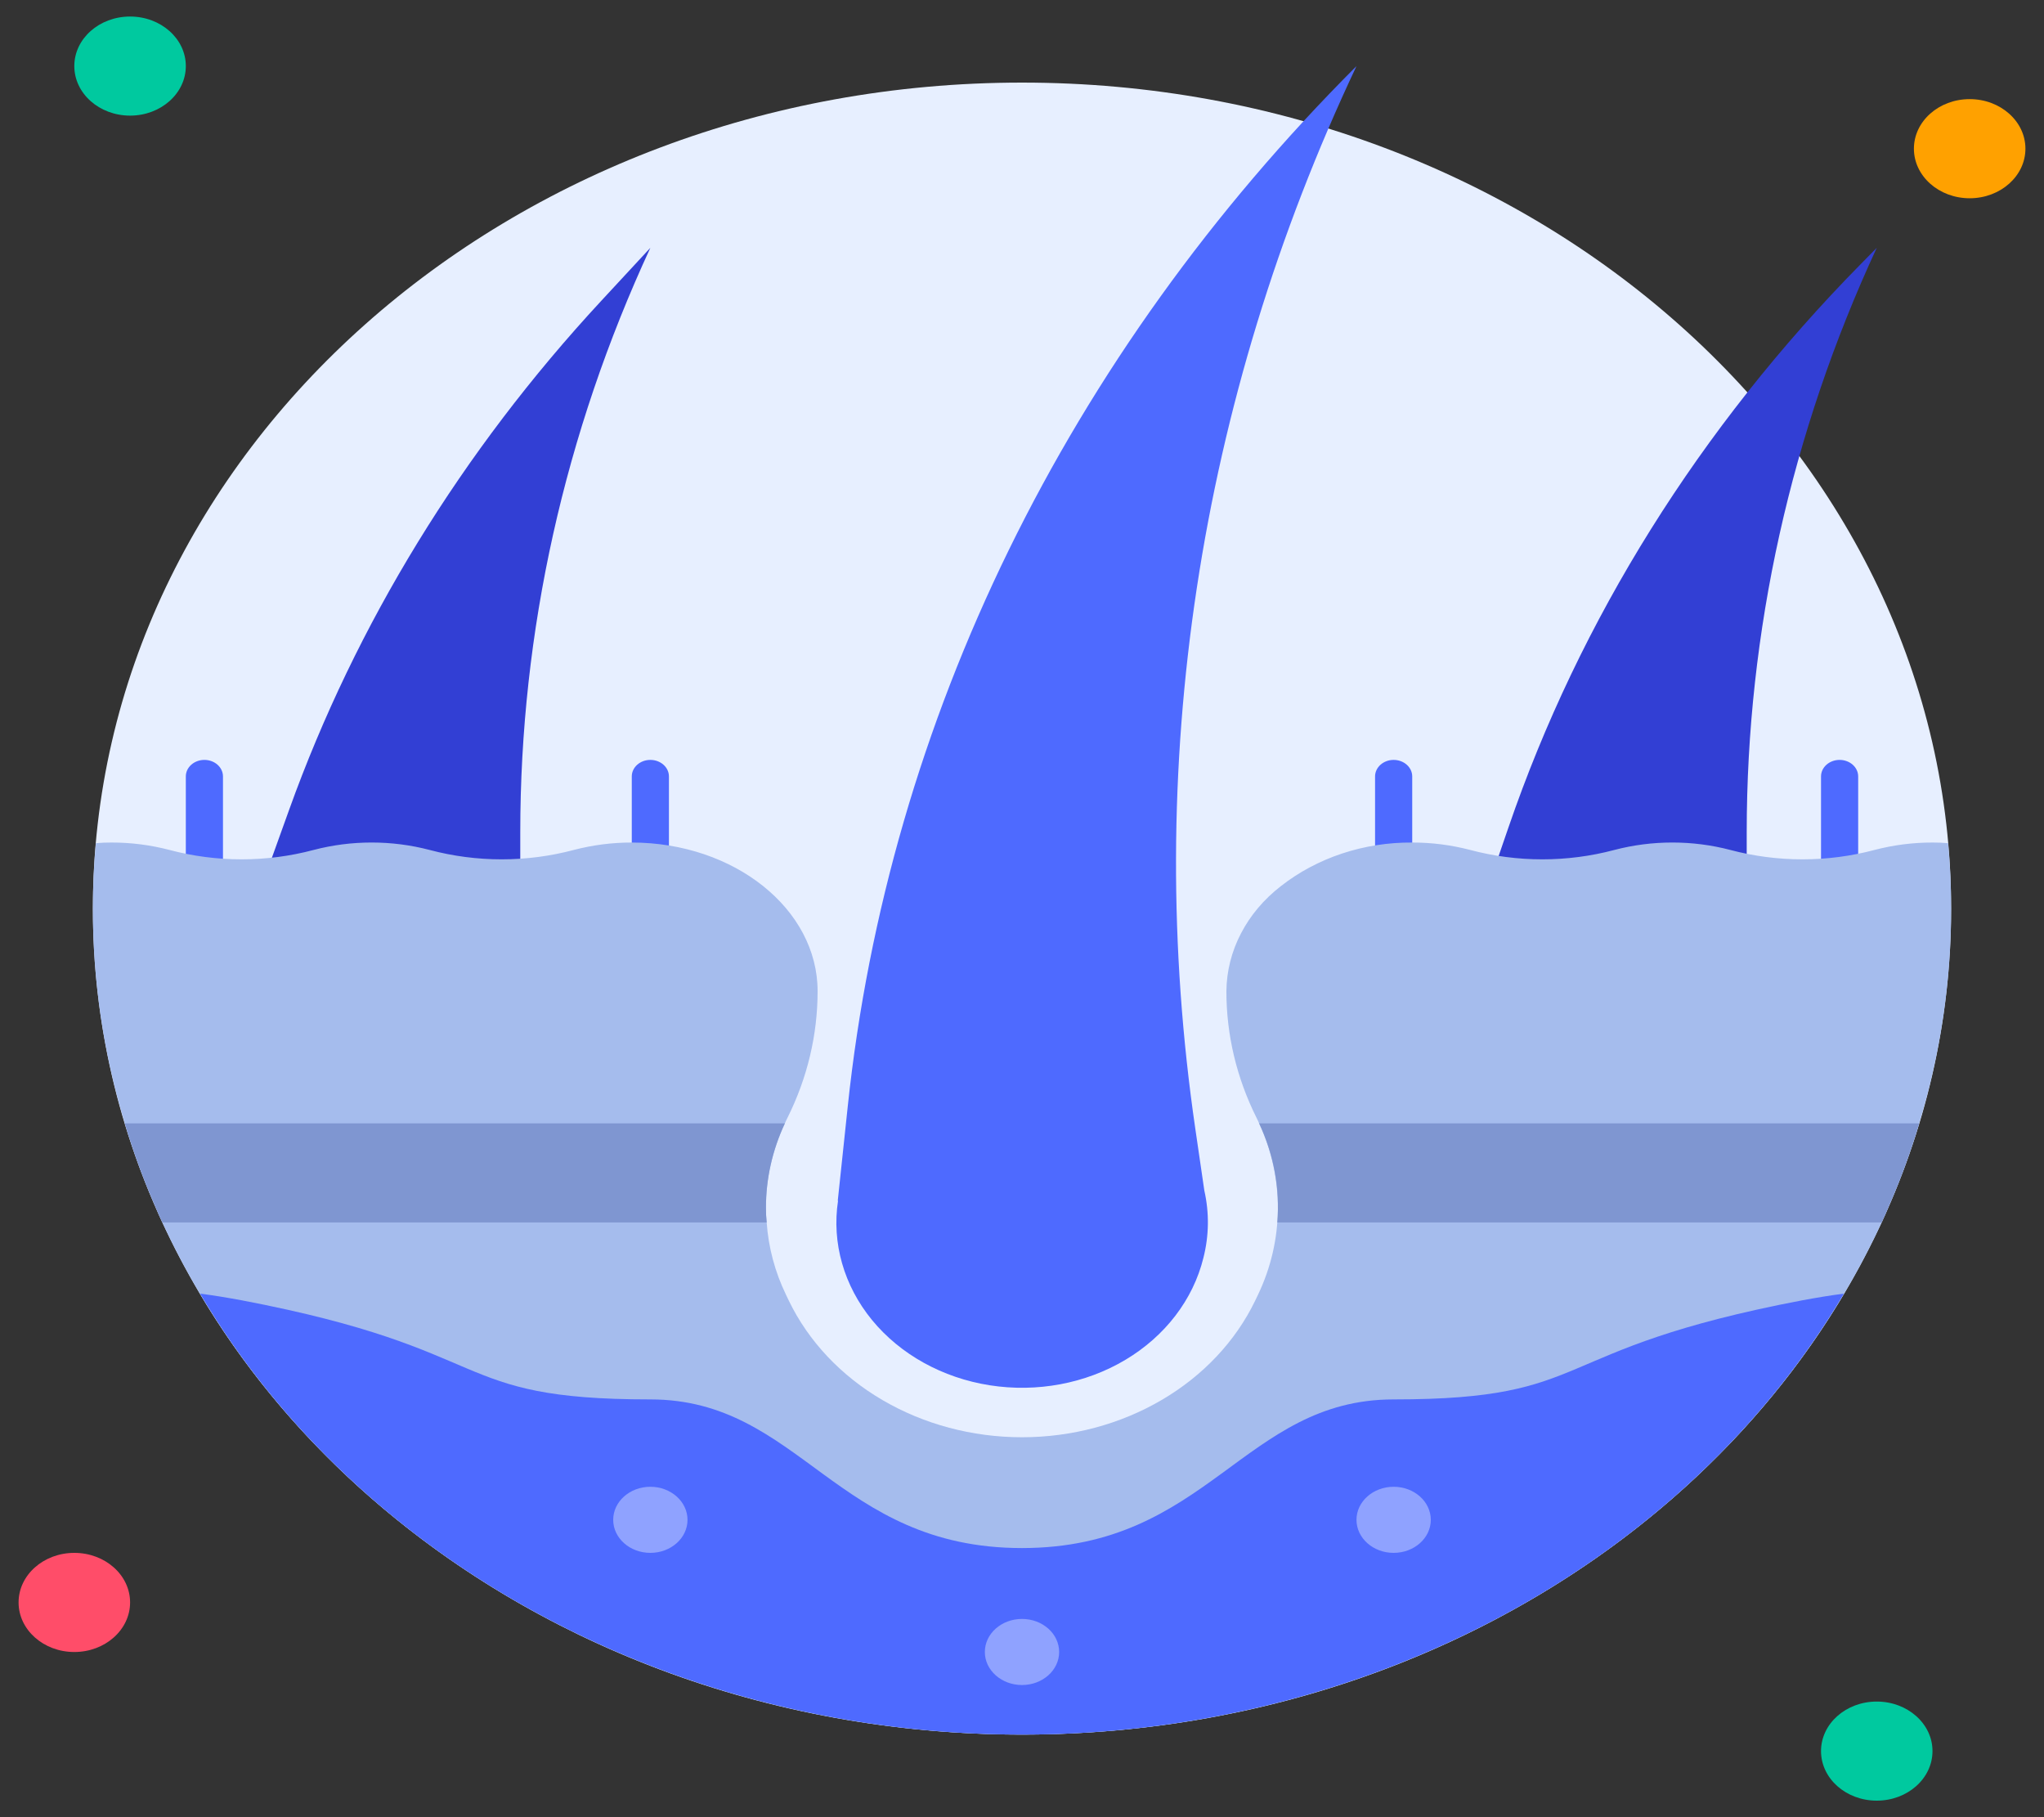<svg width="45" height="40" viewBox="0 0 45 40" fill="none" xmlns="http://www.w3.org/2000/svg">
<rect x="0" y="0" width="45" height="40" fill="#333333" stroke="none"/>
<g clip-path="url(#clip0_56_137)">
<path d="M22.5 38.182C33.797 38.182 42.955 30.041 42.955 20C42.955 9.958 33.797 1.818 22.5 1.818C11.203 1.818 2.045 9.958 2.045 20C2.045 30.041 11.203 38.182 22.5 38.182Z" fill="#E7EFFF"/>
<path d="M14.727 17.091C14.727 16.89 14.544 16.727 14.318 16.727C14.092 16.727 13.909 16.89 13.909 17.091V19.273C13.909 19.474 14.092 19.636 14.318 19.636C14.544 19.636 14.727 19.474 14.727 19.273V17.091Z" fill="#4E6AFF"/>
<path d="M4.909 17.091C4.909 16.89 4.726 16.727 4.5 16.727C4.274 16.727 4.091 16.89 4.091 17.091V19.273C4.091 19.474 4.274 19.636 4.5 19.636C4.726 19.636 4.909 19.474 4.909 19.273V17.091Z" fill="#4E6AFF"/>
<path d="M30.273 19.273C30.273 19.474 30.456 19.637 30.682 19.637C30.908 19.637 31.091 19.474 31.091 19.273V17.091C31.091 16.89 30.908 16.727 30.682 16.727C30.456 16.727 30.273 16.89 30.273 17.091V19.273Z" fill="#4E6AFF"/>
<path d="M40.091 19.273C40.091 19.474 40.274 19.637 40.5 19.637C40.726 19.637 40.909 19.474 40.909 19.273V17.091C40.909 16.89 40.726 16.727 40.5 16.727C40.274 16.727 40.091 16.89 40.091 17.091V19.273Z" fill="#4E6AFF"/>
<path d="M13.235 6.624C10.167 9.935 7.836 13.735 6.367 17.821L5.858 19.236C5.713 19.65 5.688 20.089 5.785 20.513C5.926 21.132 6.321 21.682 6.893 22.057C7.466 22.431 8.174 22.603 8.881 22.539C9.588 22.475 10.243 22.18 10.718 21.71C11.194 21.241 11.456 20.632 11.454 20C11.454 19.986 11.454 19.972 11.452 19.958H11.454V18.322C11.454 13.908 12.427 9.536 14.318 5.455L13.235 6.624ZM40.964 5.815C37.422 9.412 34.78 13.637 33.211 18.21L32.858 19.236C32.713 19.65 32.688 20.089 32.785 20.513C32.926 21.132 33.321 21.682 33.893 22.057C34.466 22.431 35.174 22.603 35.881 22.539C36.588 22.475 37.243 22.18 37.718 21.71C38.194 21.241 38.456 20.632 38.455 20C38.455 19.986 38.455 19.972 38.452 19.958H38.455V18.322C38.455 13.908 39.427 9.536 41.318 5.455L40.964 5.815Z" fill="#323FD4"/>
<path d="M2.864 2.545C3.541 2.545 4.091 2.057 4.091 1.454C4.091 0.852 3.541 0.364 2.864 0.364C2.186 0.364 1.636 0.852 1.636 1.454C1.636 2.057 2.186 2.545 2.864 2.545Z" fill="#00C99F"/>
<path d="M43.364 4.364C44.041 4.364 44.591 3.875 44.591 3.273C44.591 2.67 44.041 2.182 43.364 2.182C42.686 2.182 42.136 2.67 42.136 3.273C42.136 3.875 42.686 4.364 43.364 4.364Z" fill="#FFA100"/>
<path d="M41.318 39.636C41.996 39.636 42.545 39.148 42.545 38.545C42.545 37.943 41.996 37.455 41.318 37.455C40.64 37.455 40.091 37.943 40.091 38.545C40.091 39.148 40.64 39.636 41.318 39.636Z" fill="#00C99F"/>
<path d="M1.636 36.364C2.314 36.364 2.864 35.875 2.864 35.273C2.864 34.67 2.314 34.182 1.636 34.182C0.959 34.182 0.409 34.67 0.409 35.273C0.409 35.875 0.959 36.364 1.636 36.364Z" fill="#FF4D69"/>
<path d="M42.955 20C42.958 21.597 42.721 23.186 42.251 24.727C42.202 24.898 42.149 25.066 42.091 25.233C41.977 25.578 41.85 25.916 41.711 26.251C41.67 26.349 41.629 26.447 41.584 26.546C41.535 26.669 41.482 26.789 41.425 26.909C39.882 30.244 37.26 33.096 33.89 35.103C30.521 37.11 26.556 38.182 22.5 38.182C18.444 38.182 14.479 37.11 11.11 35.103C7.74 33.096 5.118 30.244 3.575 26.909C3.518 26.789 3.465 26.669 3.416 26.546C3.371 26.447 3.33 26.349 3.289 26.251C3.15 25.916 3.023 25.578 2.909 25.233C2.851 25.066 2.798 24.898 2.749 24.727C2.279 23.186 2.042 21.597 2.045 20C2.045 19.517 2.066 19.037 2.111 18.56C2.225 18.55 2.34 18.545 2.455 18.546C2.887 18.545 3.316 18.601 3.731 18.709C4.766 18.985 5.87 18.985 6.905 18.709C7.739 18.491 8.625 18.491 9.458 18.709C10.493 18.985 11.597 18.985 12.633 18.709C13.047 18.601 13.477 18.545 13.909 18.546C16.167 18.546 18 20.011 18 21.818C18 22.778 17.775 23.727 17.337 24.604C17.317 24.644 17.296 24.687 17.28 24.727C17.004 25.316 16.862 25.948 16.863 26.585C16.862 26.694 16.867 26.802 16.879 26.909C16.917 27.458 17.061 27.997 17.305 28.502L17.366 28.629C17.797 29.522 18.513 30.283 19.426 30.817C20.338 31.352 21.407 31.637 22.5 31.637C23.593 31.637 24.662 31.352 25.574 30.817C26.487 30.283 27.203 29.522 27.634 28.629L27.695 28.502C27.98 27.905 28.128 27.265 28.133 26.617C28.137 25.969 27.997 25.327 27.72 24.727C27.704 24.687 27.683 24.644 27.663 24.604C27.225 23.727 26.999 22.778 27 21.818C27.004 21.379 27.113 20.946 27.32 20.548C27.527 20.149 27.826 19.794 28.199 19.506C28.997 18.88 30.027 18.538 31.091 18.546C31.523 18.545 31.953 18.601 32.367 18.709C33.403 18.985 34.507 18.985 35.542 18.709C36.375 18.491 37.261 18.491 38.094 18.709C39.13 18.985 40.234 18.985 41.269 18.709C41.684 18.601 42.113 18.545 42.545 18.546C42.66 18.545 42.775 18.55 42.889 18.56C42.934 19.037 42.955 19.517 42.955 20Z" fill="#A5BCED"/>
<path d="M26.514 26.206L26.316 24.849C25.156 16.91 26.38 8.838 29.864 1.455C23.485 7.833 19.562 15.854 18.664 24.352L18.444 26.43H18.45C18.309 27.359 18.578 28.301 19.2 29.059C19.823 29.816 20.751 30.33 21.79 30.493C22.829 30.656 23.899 30.456 24.776 29.933C25.652 29.411 26.267 28.607 26.493 27.691C26.618 27.203 26.625 26.697 26.514 26.206L26.514 26.206Z" fill="#4E6AFF"/>
<path d="M16.863 26.585C16.862 26.694 16.868 26.802 16.879 26.909H3.576C3.518 26.789 3.465 26.669 3.416 26.546C3.371 26.447 3.33 26.349 3.289 26.251C3.15 25.916 3.023 25.578 2.909 25.233C2.851 25.066 2.798 24.898 2.749 24.727H17.28C17.004 25.316 16.862 25.948 16.863 26.585ZM42.251 24.727C42.202 24.898 42.149 25.066 42.091 25.233C41.977 25.578 41.85 25.916 41.711 26.251C41.67 26.349 41.629 26.447 41.584 26.546C41.535 26.669 41.482 26.789 41.425 26.909H28.121C28.182 26.164 28.045 25.416 27.72 24.727H42.251Z" fill="#7F96D1"/>
<path d="M40.594 28.476C38.858 31.405 36.255 33.857 33.067 35.568C29.878 37.278 26.224 38.182 22.5 38.182C18.776 38.182 15.122 37.278 11.933 35.568C8.745 33.857 6.142 31.405 4.406 28.476C4.7 28.513 5.003 28.564 5.318 28.622C11.045 29.713 9.818 30.804 14.318 30.804C17.615 30.804 18.409 34.076 22.5 34.076C26.591 34.076 27.384 30.804 30.682 30.804C35.182 30.804 33.955 29.713 39.682 28.622C39.997 28.564 40.3 28.513 40.594 28.476Z" fill="#4E6AFF"/>
<path d="M14.318 34.182C14.77 34.182 15.136 33.856 15.136 33.455C15.136 33.053 14.77 32.727 14.318 32.727C13.866 32.727 13.5 33.053 13.5 33.455C13.5 33.856 13.866 34.182 14.318 34.182Z" fill="#8FA2FF"/>
<path d="M22.5 37.091C22.952 37.091 23.318 36.765 23.318 36.364C23.318 35.962 22.952 35.636 22.5 35.636C22.048 35.636 21.682 35.962 21.682 36.364C21.682 36.765 22.048 37.091 22.5 37.091Z" fill="#8FA2FF"/>
<path d="M30.682 34.182C31.134 34.182 31.5 33.856 31.5 33.455C31.5 33.053 31.134 32.727 30.682 32.727C30.23 32.727 29.864 33.053 29.864 33.455C29.864 33.856 30.23 34.182 30.682 34.182Z" fill="#8FA2FF"/>
</g>
<defs>
<clipPath id="clip0_56_137">
<rect width="45" height="40" fill="white"/>
</clipPath>
</defs>
</svg>
